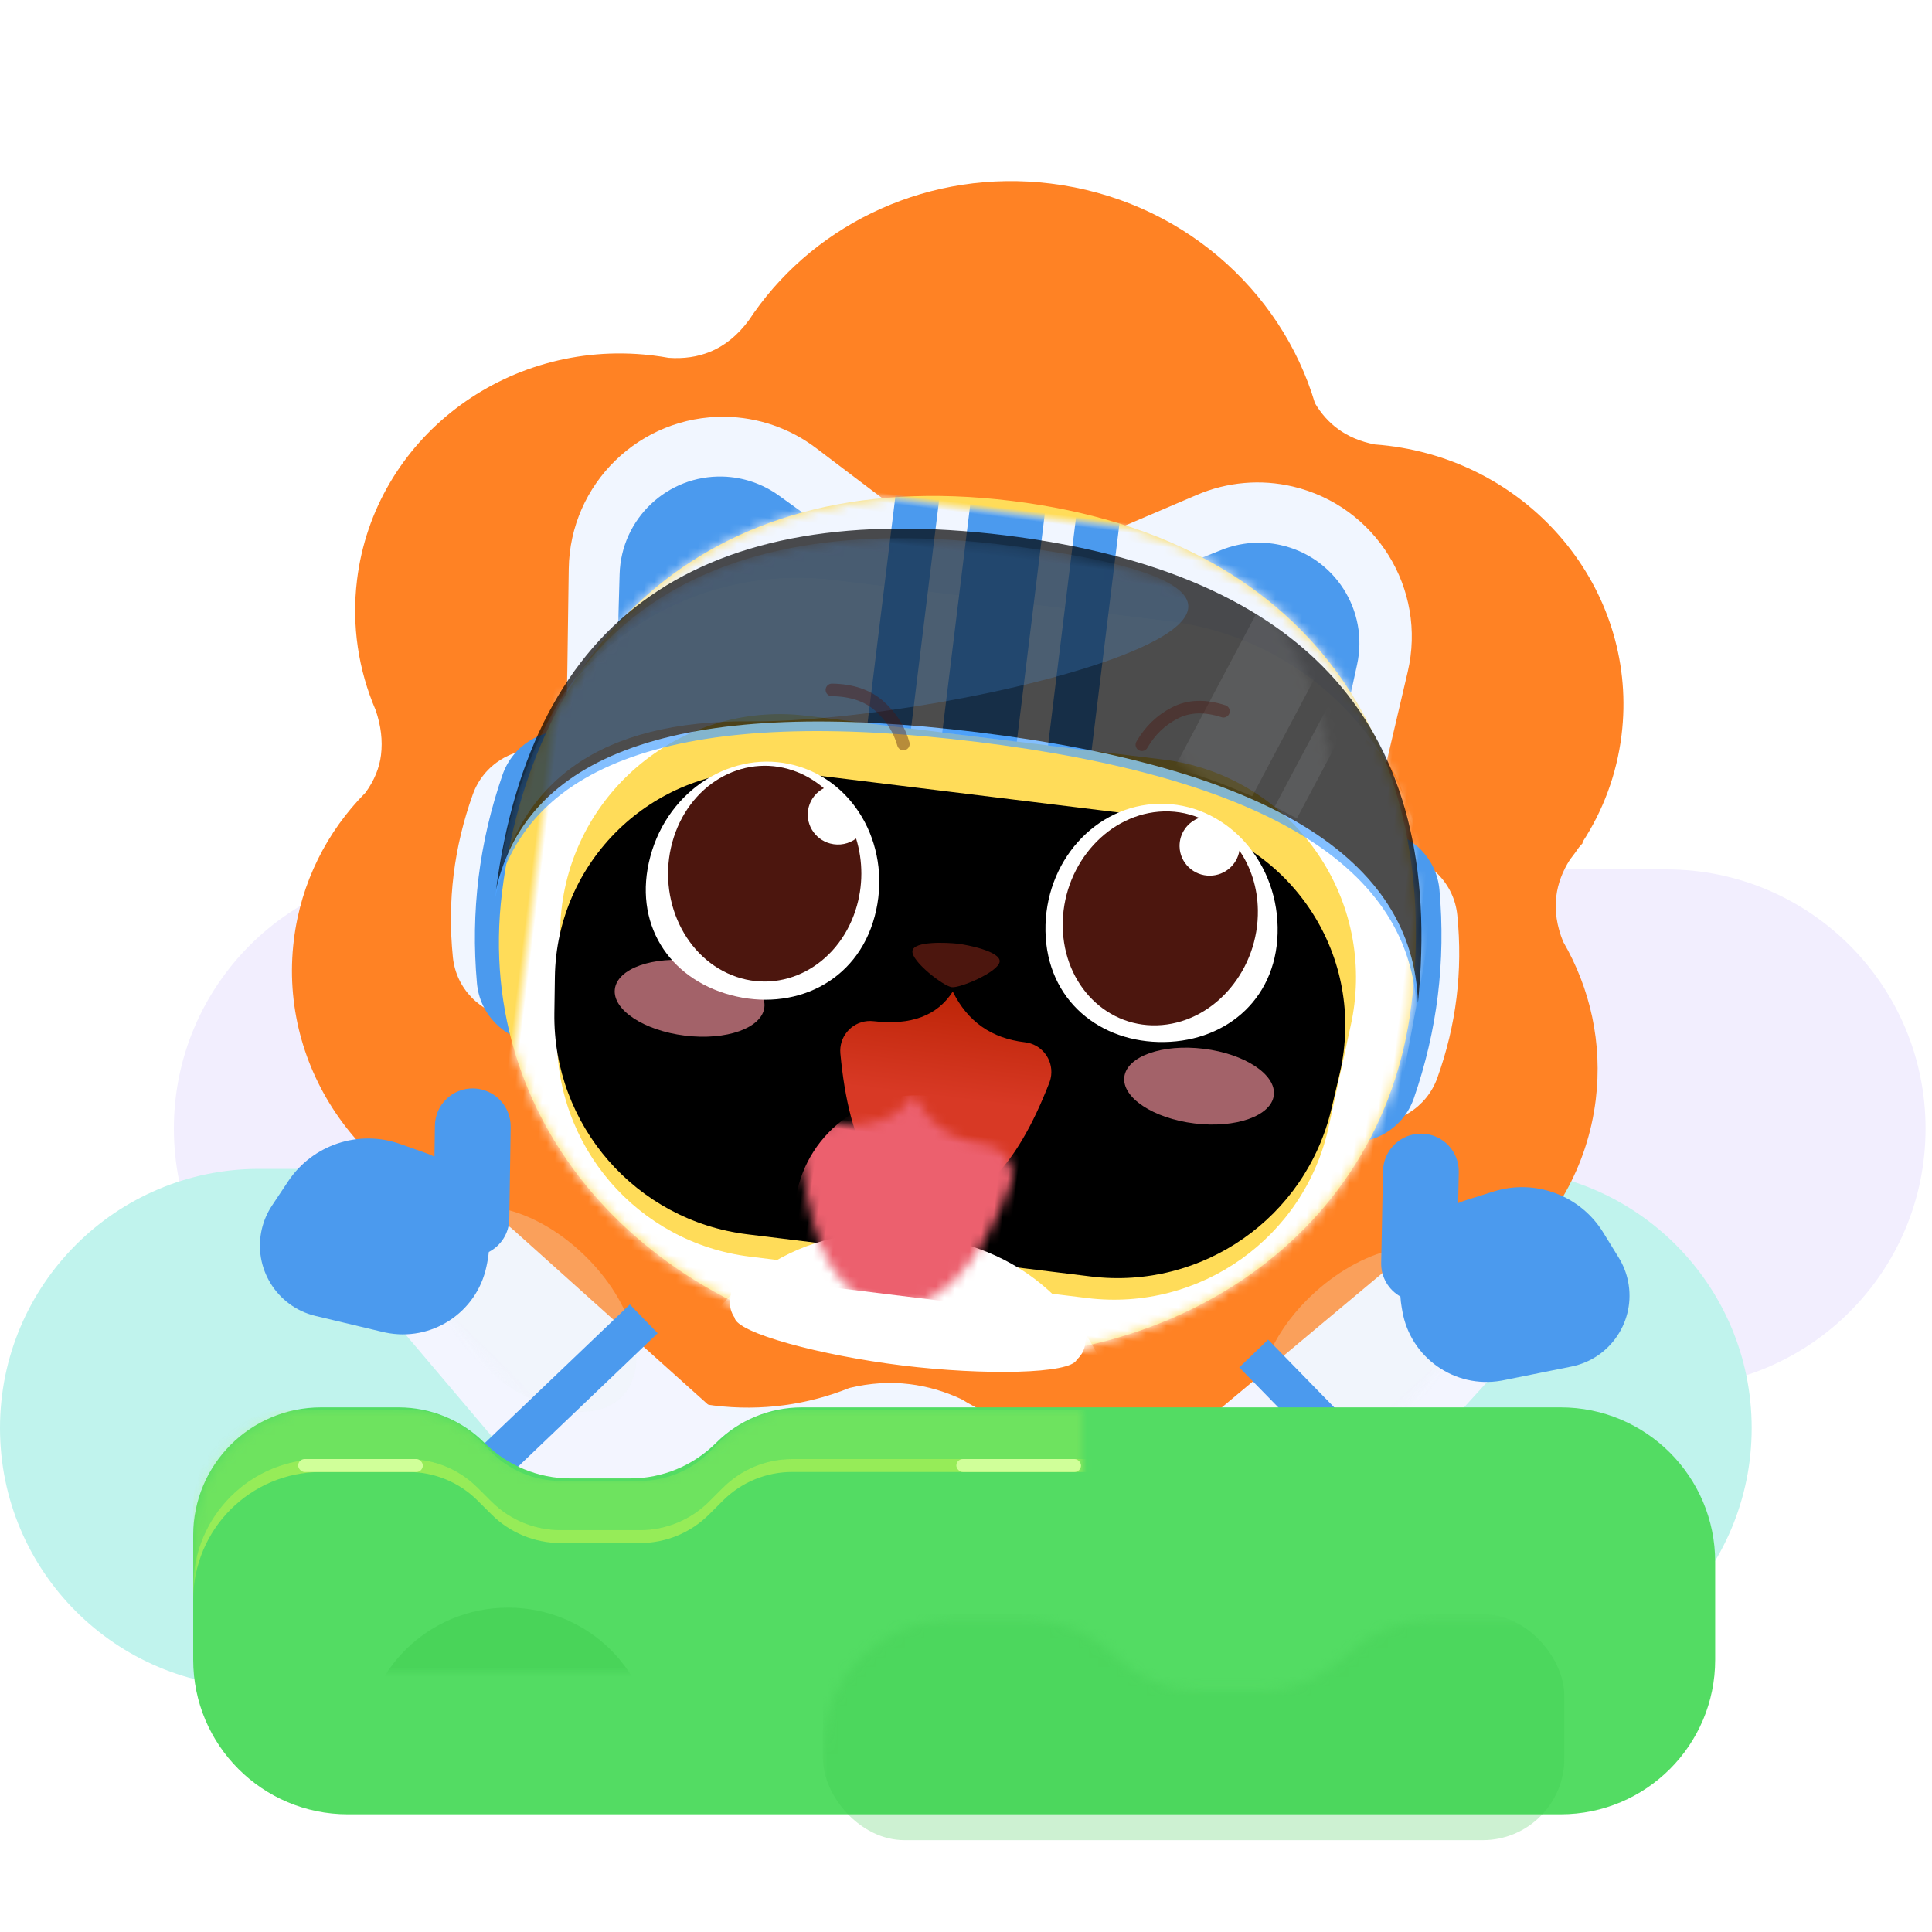 <?xml version="1.0" encoding="UTF-8"?>
<svg width="200px" height="200px" viewBox="0 0 200 200" version="1.1" xmlns="http://www.w3.org/2000/svg" xmlns:xlink="http://www.w3.org/1999/xlink">
    <!-- Generator: Sketch 52.5 (67469) - http://www.bohemiancoding.com/sketch -->
    <title>icon_lion</title>
    <desc>Created with Sketch.</desc>
    <defs>
        <path d="M4.468,16.342 C6.932,7.399 12.409,1.952 20.9,-2.50111075e-12 L33.623,-2.50111075e-12 C43.049,2.449 48.926,7.896 51.253,16.342 C52.692,21.566 54.746,37.098 54.756,37.264 L0.923,37.262 C0.936,37.063 2.976,21.758 4.468,16.342 Z" id="path-1"></path>
        <path d="M5.947,0.099 C5.951,0.099 5.956,0.099 5.961,0.099 L7.152,0.099 C7.829,0.07 8.478,0.471 8.734,1.139 L12.719,11.524 C13.04,12.36 12.623,13.298 11.786,13.619 C11.786,13.619 11.786,13.619 11.786,13.619 C10.95,13.94 10.012,13.522 9.692,12.687 L8.994,10.867 L4.104,10.867 L3.406,12.687 C3.085,13.522 2.147,13.94 1.312,13.619 C1.311,13.619 1.311,13.619 1.311,13.619 C0.475,13.298 0.057,12.36 0.378,11.524 L4.363,1.139 C4.62,0.471 5.27,0.07 5.947,0.099 Z M5.349,7.623 L7.749,7.623 L6.549,4.496 L5.349,7.623 Z M15.541,0.208 C16.436,0.208 17.162,0.934 17.162,1.829 L17.162,12.027 C17.162,12.922 16.436,13.648 15.541,13.648 C14.645,13.648 13.919,12.922 13.919,12.027 L13.919,1.829 C13.919,0.934 14.645,0.208 15.541,0.208 Z" id="path-3"></path>
        <path d="M44.178,87.618 C70.371,87.618 91.605,70.265 91.605,45.399 C91.605,20.532 77.106,-1.298 44.178,-1.298 C11.251,-1.298 -3.248,20.532 -3.248,45.399 C-3.248,70.265 17.985,87.618 44.178,87.618 Z" id="path-5"></path>
        <path d="M28.434,25.312 L67.183,25.312 C79.158,25.312 88.865,35.019 88.865,46.993 C88.865,47.772 88.823,48.551 88.739,49.326 L88.337,53.037 C87.087,64.587 77.336,73.34 65.719,73.34 L29.899,73.34 C18.281,73.34 8.53,64.587 7.281,53.037 L6.879,49.326 C5.591,37.421 14.197,26.726 26.102,25.438 C26.876,25.354 27.655,25.312 28.434,25.312 Z" id="path-7"></path>
        <filter x="-3.7%" y="-6.2%" width="107.3%" height="112.5%" filterUnits="objectBoundingBox" id="filter-8">
            <feOffset dx="0" dy="6" in="SourceAlpha" result="shadowOffsetInner1"></feOffset>
            <feComposite in="shadowOffsetInner1" in2="SourceAlpha" operator="arithmetic" k2="-1" k3="1" result="shadowInnerInner1"></feComposite>
            <feColorMatrix values="0 0 0 0 0.881   0 0 0 0 0.645   0 0 0 0 0  0 0 0 0.452 0" type="matrix" in="shadowInnerInner1"></feColorMatrix>
        </filter>
        <path d="M14.506,1.636 C13.288,2.057 12.414,3.204 12.414,4.552 C12.414,6.257 13.81,7.64 15.533,7.64 C17.067,7.64 18.342,6.543 18.602,5.099 C19.742,6.811 20.408,8.94 20.404,11.286 C20.394,17.385 15.857,22.634 10.271,23.011 C4.685,23.388 0.165,18.75 0.176,12.651 C0.186,6.553 4.723,1.303 10.309,0.926 C11.806,0.825 13.228,1.085 14.506,1.636 Z" id="path-9"></path>
        <path d="M2.195,6.033 C2.766,6.759 3.657,7.226 4.658,7.226 C6.38,7.226 7.776,5.844 7.776,4.139 C7.776,3.24 7.389,2.432 6.77,1.867 C7.727,1.406 8.756,1.095 9.834,0.966 C15.393,0.297 20.15,4.692 20.458,10.783 C20.767,16.874 16.511,22.353 10.953,23.022 C5.394,23.691 0.638,19.296 0.329,13.205 C0.196,10.591 0.904,8.09 2.195,6.033 Z" id="path-11"></path>
        <linearGradient x1="50%" y1="0%" x2="50%" y2="50%" id="linearGradient-13">
            <stop stop-color="#BC2406" offset="0%"></stop>
            <stop stop-color="#D83925" offset="100%"></stop>
        </linearGradient>
        <path d="M3.059,4.046 C6.956,4.027 9.544,2.678 10.822,0 C12.721,2.898 15.405,4.332 18.874,4.302 L18.874,4.302 C20.58,4.287 21.975,5.658 21.99,7.364 C21.992,7.629 21.96,7.892 21.895,8.148 C19.548,17.427 15.857,22.067 10.822,22.067 C5.723,22.067 2.135,17.309 0.057,7.793 L0.057,7.793 C-0.307,6.127 0.749,4.481 2.415,4.117 C2.627,4.071 2.843,4.047 3.059,4.046 Z" id="path-14"></path>
        <path d="M36.368,4.327 C35.969,5.89 27.003,7.139 18.516,7.139 C10.028,7.139 1.063,5.89 0.664,4.327 C0.251,3.867 1.41391797e-15,3.259 1.33226763e-15,2.592 L0,0 L37.032,0 L37.032,2.592 C37.032,3.259 36.781,3.867 36.368,4.327 Z" id="path-16"></path>
        <path d="M0,43.059 C0.253,14.502 16.19,0.223 47.811,0.223 C79.431,0.223 95.545,14.502 96.153,43.059 C93.87,28.223 77.648,20.805 47.488,20.805 C17.328,20.805 1.498,28.223 0,43.059 Z" id="path-18"></path>
        <filter x="-0.5%" y="-1.2%" width="101.0%" height="102.3%" filterUnits="objectBoundingBox" id="filter-20">
            <feOffset dx="0" dy="-1" in="SourceAlpha" result="shadowOffsetInner1"></feOffset>
            <feComposite in="shadowOffsetInner1" in2="SourceAlpha" operator="arithmetic" k2="-1" k3="1" result="shadowInnerInner1"></feComposite>
            <feColorMatrix values="0 0 0 0 0.219   0 0 0 0 0.528   0 0 0 0 0.857  0 0 0 1 0" type="matrix" in="shadowInnerInner1"></feColorMatrix>
        </filter>
        <path d="M9.242,12.412 L37.213,10.412 C42.531,10.031 47.15,14.034 47.53,19.352 C47.547,19.591 47.556,19.83 47.555,20.07 L47.555,20.07 C47.538,25.467 43.149,29.829 37.752,29.812 C37.549,29.812 37.347,29.805 37.145,29.792 L9.2,27.966 C5.117,27.699 1.945,24.303 1.958,20.211 L1.958,20.211 C1.97,16.106 5.147,12.705 9.242,12.412 Z" id="path-21"></path>
        <path d="M9.242,12.412 L37.213,10.412 C42.531,10.031 47.15,14.034 47.53,19.352 C47.547,19.591 47.556,19.83 47.555,20.07 L47.555,20.07 C47.538,25.467 43.149,29.829 37.752,29.812 C37.549,29.812 37.347,29.805 37.145,29.792 L9.2,27.966 C5.117,27.699 1.945,24.303 1.958,20.211 L1.958,20.211 C1.97,16.106 5.147,12.705 9.242,12.412 Z" id="path-23"></path>
        <path d="M13.236,0.599 L21.263,0.599 C24.599,0.599 27.798,1.922 30.161,4.277 L30.161,4.277 C32.524,6.632 35.724,7.954 39.06,7.954 L45.24,7.954 C48.571,7.954 51.767,6.632 54.124,4.277 L54.124,4.277 C56.482,1.922 59.677,0.599 63.009,0.599 L141.555,0.599 C150.391,0.599 157.555,7.763 157.555,16.599 L157.555,26.723 C157.555,35.56 150.391,42.723 141.555,42.723 L16,42.723 C7.163,42.723 -2.02341161e-14,35.56 -2.13162821e-14,26.723 L-2.84217094e-14,13.835 C-2.93169237e-14,6.525 5.926,0.599 13.236,0.599 Z" id="path-25"></path>
    </defs>
    <g id="页面-1" stroke="none" stroke-width="1" fill="none" fill-rule="evenodd">
        <g id="Result-结果反馈" transform="translate(-1028, -4575)">
            <g id="login_img_lion" transform="translate(1028, 4575)">
                <g id="分组-2" transform="translate(0, 9)">
                    <g id="分组">
                        <path d="M44.833,81 L172.5,81 C187.32,81 199.333,93.014 199.333,107.833 L199.333,107.833 C199.333,122.653 187.32,134.667 172.5,134.667 L44.833,134.667 C30.014,134.667 18,122.653 18,107.833 L18,107.833 C18,93.014 30.014,81 44.833,81 Z" id="矩形" fill="#F2EEFE"></path>
                        <path d="M26.833,112 L154.5,112 C169.32,112 181.333,124.014 181.333,138.833 L181.333,138.833 C181.333,153.653 169.32,165.667 154.5,165.667 L26.833,165.667 C12.014,165.667 -1.73783111e-15,153.653 -3.55271368e-15,138.833 L-3.55271368e-15,138.833 C-5.36759624e-15,124.014 12.014,112 26.833,112 Z" id="矩形" fill="#C0F3ED"></path>
                        <g id="编组-49" transform="translate(20, 0)">
                            <g id="编组-24" transform="translate(79.812, 87.948) rotate(3) translate(-79.812, -87.948) translate(4.812, 3.948)">
                                <g id="编组-47" transform="translate(75.165, 84.054) rotate(4) translate(-75.165, -84.054) translate(6.165, 5.554)">
                                    <g id="编组-14复制-21">
                                        <g id="编组-27复制">
                                            <path d="M66.197,44.092 C63.329,44.092 61.004,63.046 61.004,86.01 C61.004,108.974 63.329,127.251 66.197,127.251" id="路径" stroke="#000000" stroke-width="0.65" opacity="0" stroke-dasharray="2.6,2.6" transform="translate(63.6, 85.671) rotate(-90) translate(-63.6, -85.671) "></path>
                                            <g id="编组-17" transform="translate(39.847, 117.758)">
                                                <g id="编组-25" transform="translate(0.308, 0.463)">
                                                    <mask id="mask-2" fill="white">
                                                        <use xlink:href="#path-1"></use>
                                                    </mask>
                                                    <use id="形状结合" fill="#F1F6FF" xlink:href="#path-1"></use>
                                                    <path d="M8.357,19.47 L8.357,19.47 C10.509,19.47 12.254,21.214 12.254,23.366 C12.254,23.367 12.254,23.367 12.254,23.368 L12.253,33.096 C12.252,35.249 10.507,36.994 8.354,36.995 L8.354,36.995 C6.202,36.995 4.457,35.251 4.457,33.099 C4.457,33.098 4.457,33.098 4.457,33.097 L4.458,23.369 C4.459,21.216 6.204,19.471 8.357,19.47 Z" id="矩形复制-11" fill="#FFFFFF" mask="url(#mask-2)" transform="translate(8.356, 28.233) rotate(10) translate(-8.356, -28.233) "></path>
                                                    <g id="编组复制" mask="url(#mask-2)">
                                                        <g transform="translate(18.316, 16.777)">
                                                            <mask id="mask-4" fill="white">
                                                                <use xlink:href="#path-3"></use>
                                                            </mask>
                                                            <use id="蒙版" stroke="none" fill="#4B9AEE" fill-rule="evenodd" xlink:href="#path-3"></use>
                                                        </g>
                                                    </g>
                                                    <path d="M29.914,59.165 C36.264,60.545 41.033,61.239 44.221,61.247 C47.409,61.256 51.517,60.584 56.544,59.234 L56.55,63.399 C51.671,64.88 47.612,65.616 44.373,65.608 C41.134,65.6 36.317,64.84 29.92,63.33 L29.914,59.165 Z" id="矩形复制-4" fill="#4B9AEE" mask="url(#mask-2)" transform="translate(43.232, 62.386) scale(-1, 1) rotate(-354) translate(-43.232, -62.386) "></path>
                                                    <g id="编组-29" mask="url(#mask-2)">
                                                        <g transform="translate(26.112, 35.696)"></g>
                                                    </g>
                                                </g>
                                            </g>
                                            <g id="编组-30">
                                                <g id="编组-12">
                                                    <g id="编组-6">
                                                        <path d="M131.145,61.008 L131.236,61.008 C131.108,61.188 130.987,61.367 130.871,61.546 C130.628,62.013 130.37,62.472 130.099,62.923 C129.475,64.232 129.163,65.541 129.163,66.85 C129.163,68.378 129.589,69.906 130.44,71.435 C133.799,75.87 135.783,81.346 135.783,87.272 C135.783,101.242 124.754,112.714 110.681,113.943 C106.109,122.611 96.811,128.545 86.083,128.545 C81.899,128.545 77.932,127.642 74.379,126.027 C72.545,125.434 70.707,125.138 68.866,125.138 C66.825,125.138 64.781,125.522 62.734,126.291 C58.701,128.527 54.03,129.805 49.051,129.805 C37.751,129.805 28.037,123.222 23.763,113.794 C10.335,111.978 0,100.795 0,87.272 C0,81.254 2.046,75.7 5.501,71.229 C6.247,69.877 6.621,68.526 6.621,67.174 C6.621,65.665 6.25,64.148 5.508,62.626 C3.242,58.739 1.949,54.248 1.949,49.465 C1.949,34.779 14.137,22.854 29.237,22.686 L29.236,22.684 C29.242,22.685 29.248,22.685 29.254,22.686 C29.356,22.685 29.458,22.684 29.561,22.684 C30.097,22.684 30.631,22.699 31.16,22.729 C32.73,22.649 34.122,22.269 35.336,21.59 C36.803,20.768 38.009,19.509 38.954,17.811 C39.08,17.557 39.21,17.306 39.343,17.057 C39.349,17.042 39.356,17.028 39.363,17.013 L39.365,17.016 C44.773,6.906 55.663,0 68.217,0 C81.67,0 93.213,7.932 98.145,19.237 C98.914,20.234 99.809,21.018 100.83,21.59 C101.997,22.243 103.329,22.619 104.826,22.718 C105.289,22.696 105.754,22.684 106.223,22.684 C106.433,22.684 106.643,22.687 106.853,22.691 C106.878,22.689 106.904,22.687 106.93,22.684 L106.925,22.693 C121.85,23.054 133.834,34.902 133.834,49.465 C133.834,53.598 132.869,57.513 131.145,61.008 Z M81.04,60.462 C77.106,62.103 72.771,63.012 68.217,63.012 C63.452,63.012 58.927,62.017 54.85,60.23 C53.274,63.707 50.958,66.798 48.096,69.314 C50.069,71.431 51.699,73.855 52.9,76.503 C58.173,77.216 62.969,79.374 66.849,82.55 C71.259,78.397 77.094,75.66 83.574,75.093 C84.683,72.991 86.07,71.049 87.688,69.314 C84.889,66.854 82.613,63.845 81.04,60.462 Z" id="形状结合" fill="#FF8224" transform="translate(67.892, 64.903) rotate(-360) translate(-67.892, -64.903) "></path>
                                                        <path d="M112.395,64.578 L112.395,64.578 C115.667,64.578 118.503,66.843 119.227,70.034 C119.87,72.867 120.191,75.699 120.191,78.532 C120.191,81.365 119.87,84.197 119.227,87.03 L119.227,87.03 C118.503,90.221 115.667,92.486 112.395,92.486 L112.395,92.486 C109.123,92.486 106.286,90.221 105.563,87.03 C104.92,84.197 104.599,81.365 104.599,78.532 C104.599,75.699 104.92,72.867 105.563,70.034 L105.563,70.034 C106.286,66.843 109.123,64.578 112.395,64.578 Z" id="矩形复制-25" fill="#F1F6FF"></path>
                                                        <path d="M110.446,62.306 L110.446,62.306 C113.643,62.306 116.406,64.539 117.076,67.665 C117.854,71.288 118.242,74.91 118.242,78.532 C118.242,82.154 117.854,85.776 117.076,89.399 L117.076,89.399 C116.406,92.525 113.643,94.758 110.446,94.758 L110.446,94.758 C107.249,94.758 104.486,92.525 103.815,89.399 C103.038,85.776 102.65,82.154 102.65,78.532 C102.65,74.91 103.038,71.288 103.815,67.665 L103.815,67.665 C104.486,64.539 107.249,62.306 110.446,62.306 Z" id="矩形复制-28" fill="#4B9AEE"></path>
                                                        <path d="M23.389,64.578 L23.389,64.578 C26.661,64.578 29.497,66.843 30.221,70.034 C30.863,72.867 31.185,75.699 31.185,78.532 C31.185,81.365 30.863,84.197 30.221,87.03 L30.221,87.03 C29.497,90.221 26.661,92.486 23.389,92.486 L23.389,92.486 C20.116,92.486 17.28,90.221 16.556,87.03 C15.914,84.197 15.592,81.365 15.592,78.532 C15.592,75.699 15.914,72.867 16.556,70.034 L16.556,70.034 C17.28,66.843 20.116,64.578 23.389,64.578 Z" id="矩形复制-26" fill="#F1F6FF"></path>
                                                        <path d="M25.987,62.306 L25.987,62.306 C29.184,62.306 31.947,64.539 32.618,67.665 C33.395,71.288 33.783,74.91 33.783,78.532 C33.783,82.154 33.395,85.776 32.618,89.399 L32.618,89.399 C31.947,92.525 29.184,94.758 25.987,94.758 L25.987,94.758 C22.79,94.758 20.027,92.525 19.357,89.399 C18.58,85.776 18.191,82.154 18.191,78.532 C18.191,74.91 18.58,71.288 19.357,67.665 L19.357,67.665 C20.027,64.539 22.79,62.306 25.987,62.306 Z" id="矩形复制-27" fill="#4B9AEE"></path>
                                                        <path d="M17.541,27.259 L117.592,27.259 L117.592,27.259 C117.592,52.35 97.252,72.691 72.161,72.691 L62.973,72.691 C37.882,72.691 17.541,52.35 17.541,27.259 Z" id="矩形" transform="translate(67.567, 49.975) rotate(-180) translate(-67.567, -49.975) "></path>
                                                        <g id="编组-24复制-3" transform="translate(41.663, 44.32) rotate(-30) translate(-41.663, -44.32) translate(16.65, 22.578)">
                                                            <g id="矩形-+-矩形蒙版" transform="translate(-0, 0)">
                                                                <path d="M34.331,9.531 L45.838,21.093 L4.168,38.192 L7.24,18.35 C8.588,9.637 16.745,3.667 25.458,5.016 C28.821,5.536 31.93,7.118 34.331,9.531 Z" id="矩形" fill="#F1F6FF" transform="translate(25.003, 21.509) rotate(-345) translate(-25.003, -21.509) "></path>
                                                                <path d="M30.079,13.553 L37.212,20.374 L10.816,30.092 L12.637,19.333 C13.596,13.67 18.964,9.857 24.628,10.816 C26.677,11.163 28.576,12.116 30.079,13.553 Z" id="矩形" fill="#4B9AEE" transform="translate(24.014, 20.38) rotate(-345) translate(-24.014, -20.38) "></path>
                                                            </g>
                                                        </g>
                                                        <g id="编组-24复制-4" transform="translate(92.964, 44.32) scale(-1, 1) rotate(-30) translate(-92.964, -44.32) translate(67.951, 22.578)">
                                                            <g id="矩形-+-矩形蒙版" transform="translate(-0, 0)">
                                                                <path d="M34.331,9.531 L45.838,21.093 L4.168,38.192 L7.24,18.35 C8.588,9.637 16.745,3.667 25.458,5.016 C28.821,5.536 31.93,7.118 34.331,9.531 Z" id="矩形" fill="#F1F6FF" transform="translate(25.003, 21.509) rotate(-345) translate(-25.003, -21.509) "></path>
                                                                <path d="M30.079,13.553 L37.212,20.374 L10.816,30.092 L12.637,19.333 C13.596,13.67 18.964,9.857 24.628,10.816 C26.677,11.163 28.576,12.116 30.079,13.553 Z" id="矩形" fill="#4B9AEE" transform="translate(24.014, 20.38) rotate(-345) translate(-24.014, -20.38) "></path>
                                                            </g>
                                                        </g>
                                                        <g id="形状结合" transform="translate(24.038, 34.398)">
                                                            <mask id="mask-6" fill="white">
                                                                <use xlink:href="#path-5"></use>
                                                            </mask>
                                                            <use id="椭圆形" fill="#FFDC59" xlink:href="#path-5"></use>
                                                            <path d="M-14.318,72.81 C-27.67,23.405 -8.168,-1.298 44.188,-1.298 C96.544,-1.298 116.505,23.405 104.071,72.81 L99.301,72.81 C96.788,72.81 94.751,70.773 94.751,68.26 C94.751,68.025 94.769,67.79 94.805,67.557 C97.059,53.139 94.742,38.408 87.854,23.365 C84.09,15.145 63.019,9.922 44.066,9.922 C25.113,9.922 5.22,16.429 1.106,23.365 C-7.613,38.067 -10.523,52.737 -7.623,67.376 L-7.623,67.376 C-7.135,69.841 -8.737,72.235 -11.202,72.723 C-11.493,72.781 -11.79,72.81 -12.086,72.81 L-14.318,72.81 Z" id="路径-7" fill="#F1F6FF" mask="url(#mask-6)"></path>
                                                            <g id="编组-27" mask="url(#mask-6)">
                                                                <g transform="translate(-3.63, -1.947)">
                                                                    <path d="M30.554,11.033 L65.522,11.033 C82.395,11.033 96.072,24.711 96.072,41.583 C96.072,42.226 96.052,42.869 96.011,43.51 L94.675,64.66 C93.658,80.752 80.31,93.283 64.186,93.283 L31.891,93.283 C15.766,93.283 2.418,80.752 1.401,64.66 L0.065,43.51 C-0.999,26.671 11.789,12.158 28.627,11.094 C29.269,11.054 29.911,11.033 30.554,11.033 Z M29.457,25.312 C28.759,25.312 28.061,25.344 27.365,25.408 C14.854,26.564 5.648,37.642 6.803,50.154 L7.799,60.942 C8.88,72.647 18.699,81.601 30.453,81.601 L65.623,81.601 C77.377,81.601 87.196,72.647 88.277,60.942 L89.273,50.154 C89.337,49.458 89.369,48.76 89.369,48.062 C89.369,35.497 79.184,25.312 66.619,25.312 L29.457,25.312 Z" id="形状结合" fill="#FFFFFF" fill-rule="evenodd"></path>
                                                                    <g id="编组复制-2" style="mix-blend-mode: multiply;" stroke-width="1" fill="none" fill-rule="evenodd" transform="translate(47.484, 12.981) rotate(-270) translate(-47.484, -12.981) translate(34.815, 1.298)">
                                                                        <path d="M-4.61852778e-14,-4.9471538e-13 L25.013,-4.9471538e-13 L25.013,4.538 L-4.61852778e-14,4.538 L-4.61852778e-14,-4.9471538e-13 Z M0,7.794 L25.013,7.794 L25.013,15.571 L0,15.571 L0,7.794 Z M0,18.827 L25.013,18.827 L25.013,23.365 L0,23.365 L0,18.827 Z" id="形状结合" fill="#4B9AEE"></path>
                                                                    </g>
                                                                    <g id="矩形" fill="none" fill-opacity="1">
                                                                        <use fill="black" filter="url(#filter-8)" xlink:href="#path-7"></use>
                                                                    </g>
                                                                </g>
                                                            </g>
                                                            <path d="M18.046,149.395 C12.127,99.99 20.772,75.287 43.982,75.287 C67.191,75.287 76.04,99.99 70.528,149.395 L70.528,149.395 C68.223,149.395 66.354,147.526 66.354,145.221 C66.354,145.117 66.357,145.014 66.365,144.911 C67.456,130.247 66.447,115.26 63.339,99.95 C61.67,91.73 52.33,86.507 43.928,86.507 C35.526,86.507 26.707,93.014 24.884,99.95 C20.848,115.301 19.619,130.617 21.199,145.899 L21.199,145.899 C21.379,147.641 20.113,149.198 18.372,149.378 C18.264,149.389 18.155,149.395 18.046,149.395 Z" id="路径-7复制-2" fill="#FFFFFF" mask="url(#mask-6)"></path>
                                                            <ellipse id="椭圆形" fill="#FF9AA4" opacity="0.8" mask="url(#mask-6)" cx="70.815" cy="56.465" rx="7.796" ry="3.894"></ellipse>
                                                            <ellipse id="椭圆形复制-3" fill="#FF9AA4" opacity="0.8" mask="url(#mask-6)" cx="17.36" cy="53.869" rx="7.796" ry="3.894"></ellipse>
                                                            <g id="编组" mask="url(#mask-6)">
                                                                <g transform="translate(9.499, 25.19)">
                                                                    <g id="椭圆形复制-7" stroke-width="1" fill-rule="evenodd" transform="translate(55.391, 14.981) rotate(-8) translate(-55.391, -14.981) translate(43.372, 2)">
                                                                        <path d="M12.11,25.315 C18.748,25.315 24.038,20.798 24.038,13.63 C24.038,6.461 18.657,0.649 12.019,0.649 C5.381,0.649 -1.3170498e-13,6.461 -1.3170498e-13,13.63 C-1.3170498e-13,20.798 5.472,25.315 12.11,25.315 Z" id="椭圆形复制" fill="#FFFFFF"></path>
                                                                        <g transform="translate(1.619, 0.542)">
                                                                            <mask id="mask-10" fill="white">
                                                                                <use xlink:href="#path-9"></use>
                                                                            </mask>
                                                                            <use id="形状结合" fill="#4C160E" xlink:href="#path-9"></use>
                                                                        </g>
                                                                    </g>
                                                                    <g id="椭圆形复制-11" stroke-width="1" fill-rule="evenodd" transform="translate(14.031, 15.628) scale(-1, 1) rotate(-8) translate(-14.031, -15.628) translate(2.012, 2.648)">
                                                                        <path d="M12.289,25.34 C18.927,25.34 24.038,20.798 24.038,13.63 C24.038,6.461 18.657,0.649 12.019,0.649 C5.381,0.649 9.66609666e-13,6.461 9.66609666e-13,13.63 C9.66609666e-13,20.798 5.651,25.34 12.289,25.34 Z" id="椭圆形" fill="#FFFFFF"></path>
                                                                        <g id="椭圆形复制-7" transform="translate(1.749, 0.296)">
                                                                            <mask id="mask-12" fill="white">
                                                                                <use xlink:href="#path-11"></use>
                                                                            </mask>
                                                                            <use id="形状结合" fill="#4C160E" xlink:href="#path-11"></use>
                                                                        </g>
                                                                    </g>
                                                                    <path d="M40.231,36.994 C37.741,36.568 35.784,35.27 34.362,33.1 C33.069,35.329 31.178,36.627 28.691,36.994 L24.682,36.994 C21.456,36.994 18.841,34.379 18.841,31.153 C18.841,27.927 21.456,25.312 24.682,25.312 L44.184,25.312 C47.41,25.312 50.025,27.927 50.025,31.153 C50.025,34.379 47.41,36.994 44.184,36.994 L40.231,36.994 Z" id="形状结合"></path>
                                                                    <g id="矩形" stroke-width="1" fill-rule="evenodd" transform="translate(23.993, 24.665)">
                                                                        <mask id="mask-15" fill="white">
                                                                            <use xlink:href="#path-14"></use>
                                                                        </mask>
                                                                        <use id="蒙版" fill="url(#linearGradient-13)" xlink:href="#path-14"></use>
                                                                        <rect fill="#EC606E" mask="url(#mask-15)" x="-2.701" y="11.033" width="25.245" height="29.948" rx="12.622"></rect>
                                                                    </g>
                                                                    <g id="编组-39" stroke-width="1" fill-rule="evenodd" transform="translate(30.205, 20.336)">
                                                                        <path d="M4.457,3.896 C5.339,3.896 9.05,1.741 9.05,0.674 C9.05,-0.394 5.487,-0.666 4.457,-0.646 C3.428,-0.627 -0.045,-0.394 -0.045,0.674 C-0.045,1.741 3.576,3.896 4.457,3.896 Z" id="椭圆形" fill="#4C160E"></path>
                                                                    </g>
                                                                </g>
                                                            </g>
                                                        </g>
                                                    </g>
                                                </g>
                                                <g id="编组-36复制" transform="translate(49.376, 116.175)">
                                                    <mask id="mask-17" fill="white">
                                                        <use xlink:href="#path-16"></use>
                                                    </mask>
                                                    <use id="形状结合" fill="#FFFFFF" xlink:href="#path-16"></use>
                                                    <path d="M-9.096,-1.595 C0.108,-0.45 9.312,0.123 18.516,0.123 C27.72,0.123 36.924,-0.45 46.127,-1.595 L46.127,1.23 C36.924,2.375 27.72,2.948 18.516,2.948 C9.312,2.948 0.108,2.375 -9.096,1.23 L-9.096,-1.595 Z" id="矩形" mask="url(#mask-17)"></path>
                                                </g>
                                                <g id="编组-28" transform="translate(20.14, 36.994)">
                                                    <g id="形状结合-+-路径-12蒙版" transform="translate(0, 0.5)">
                                                        <mask id="mask-19" fill="white">
                                                            <use xlink:href="#path-18"></use>
                                                        </mask>
                                                        <g id="蒙版" opacity="0.7">
                                                            <use fill="#4EA4FF" fill-rule="evenodd" xlink:href="#path-18"></use>
                                                            <use fill="black" fill-opacity="1" filter="url(#filter-20)" xlink:href="#path-18"></use>
                                                        </g>
                                                        <path d="M74.711,-14.43 L83.157,-14.43 L83.218,23.537 C81.729,23.668 80.506,23.794 79.55,23.915 C78.593,24.035 76.985,24.302 74.727,24.715 L74.711,-14.43 Z M85.755,-14.43 L88.354,-14.43 L88.38,23.396 L85.781,23.396 L85.755,-14.43 Z" id="形状结合" fill="#F1F6FF" opacity="0.3" mask="url(#mask-19)" transform="translate(81.545, 5.143) rotate(21) translate(-81.545, -5.143) "></path>
                                                        <path d="M0,43.059 C0.253,14.502 16.195,0.223 47.826,0.223 C95.272,0.223 44.973,19.141 23.969,21.558 C8.767,23.308 0.777,30.475 0,43.059 Z" id="路径-12" fill="#4B9AEE" opacity="0.484" mask="url(#mask-19)"></path>
                                                    </g>
                                                </g>
                                            </g>
                                        </g>
                                    </g>
                                </g>
                            </g>
                            <path d="M98.207,68.095 C99.04,66.646 100.176,65.55 101.617,64.807 C103.057,64.063 104.735,64.003 106.653,64.628" id="直线-3复制-3" stroke="#4C160E" stroke-width="1.3" opacity="0.4" stroke-linecap="round"></path>
                            <path d="M65.517,66.822 C66.376,65.488 67.549,64.479 69.035,63.795 C70.521,63.111 72.253,63.056 74.232,63.632" id="直线-3复制-4" stroke="#4C160E" stroke-width="1.3" opacity="0.4" stroke-linecap="round" transform="translate(69.875, 65.03) scale(-1, 1) rotate(-17) translate(-69.875, -65.03) "></path>
                        </g>
                        <g id="编组-21" transform="translate(57.293, 134.404) rotate(27) translate(-57.293, -134.404) translate(23.793, 102.404)">
                            <g id="矩形复制-39" transform="translate(34.944, 32) rotate(-311) translate(-34.944, -32) translate(9.944, 12)">
                                <mask id="mask-22" fill="white">
                                    <use xlink:href="#path-21"></use>
                                </mask>
                                <use id="蒙版" fill="#F3F5FF" transform="translate(24.756, 20.1) rotate(-30) translate(-24.756, -20.1) " xlink:href="#path-21"></use>
                                <ellipse id="椭圆形" fill="#EAF2F4" opacity="0.513" style="mix-blend-mode: soft-light;" mask="url(#mask-22)" transform="translate(15.872, 21.343) rotate(-32) translate(-15.872, -21.343) " cx="15.872" cy="21.343" rx="12.99" ry="7.791"></ellipse>
                                <polygon id="矩形" fill="#4B9AEE" mask="url(#mask-22)" transform="translate(25.09, 19.908) rotate(-300) translate(-25.09, -19.908) " points="14.09 17.777 36.083 17.894 36.09 22.039 14.097 21.922"></polygon>
                                <polygon id="矩形复制-5" fill="#4B9AEE" mask="url(#mask-22)" transform="translate(10.139, 28.857) scale(1, -1) rotate(300) translate(-10.139, -28.857) " points="1.697 22.683 18.569 23.05 18.581 35.031 1.709 34.663"></polygon>
                            </g>
                            <path d="M11.778,16.502 L10.359,13.612 C9.41,11.677 10.208,9.339 12.143,8.389 C12.149,8.387 12.155,8.384 12.16,8.381 C14.112,7.435 16.462,8.244 17.418,10.191 L21.612,18.737 C22.269,20.076 22.089,21.609 21.274,22.74 C21.418,23.1 21.543,23.472 21.646,23.855 L21.739,24.198 C23.011,28.911 20.222,33.764 15.509,35.036 C15.434,35.056 15.359,35.075 15.284,35.094 L8.294,36.786 C4.275,37.759 0.228,35.289 -0.745,31.27 C-0.953,30.41 -1.007,29.519 -0.904,28.64 L-0.556,25.656 C-0.028,21.133 3.502,17.547 8.015,16.947 L10.73,16.586 C11.081,16.539 11.431,16.512 11.778,16.502 Z" id="形状结合" fill="#4B9AEE"></path>
                        </g>
                        <g id="编组-21复制" transform="translate(138.432, 138.526) scale(-1, 1) rotate(25) translate(-138.432, -138.526) translate(105.432, 106.526)">
                            <g id="矩形复制-39" transform="translate(33.944, 32) rotate(-311) translate(-33.944, -32) translate(8.944, 12)">
                                <mask id="mask-24" fill="white">
                                    <use xlink:href="#path-23"></use>
                                </mask>
                                <use id="蒙版" fill="#F3F5FF" transform="translate(24.756, 20.1) rotate(-30) translate(-24.756, -20.1) " xlink:href="#path-23"></use>
                                <ellipse id="椭圆形" fill="#EAF2F4" opacity="0.513" style="mix-blend-mode: soft-light;" mask="url(#mask-24)" transform="translate(15.872, 21.343) rotate(-32) translate(-15.872, -21.343) " cx="15.872" cy="21.343" rx="12.99" ry="7.791"></ellipse>
                                <polygon id="矩形" fill="#4B9AEE" mask="url(#mask-24)" transform="translate(25.09, 19.908) rotate(-300) translate(-25.09, -19.908) " points="14.09 17.777 36.083 17.894 36.09 22.039 14.097 21.922"></polygon>
                                <polygon id="矩形复制-5" fill="#4B9AEE" mask="url(#mask-24)" transform="translate(10.139, 28.857) scale(1, -1) rotate(300) translate(-10.139, -28.857) " points="1.697 22.683 18.569 23.05 18.581 35.031 1.709 34.663"></polygon>
                            </g>
                            <path d="M11.944,16.462 L10.529,13.579 C9.58,11.644 10.378,9.306 12.313,8.356 C12.319,8.354 12.325,8.351 12.331,8.348 C14.283,7.402 16.632,8.211 17.588,10.158 L21.782,18.704 C22.438,20.04 22.26,21.569 21.45,22.7 C21.584,23.04 21.7,23.392 21.798,23.752 L21.909,24.165 C23.182,28.878 20.392,33.731 15.679,35.003 C15.604,35.023 15.53,35.042 15.455,35.061 L8.464,36.753 C4.445,37.726 0.399,35.256 -0.574,31.237 C-0.783,30.377 -0.837,29.486 -0.734,28.607 L-0.378,25.559 C0.145,21.074 3.646,17.517 8.122,16.922 L10.972,16.543 C11.297,16.5 11.622,16.473 11.944,16.462 Z" id="形状结合" fill="#4B9AEE"></path>
                        </g>
                        <g id="编组-36复制" transform="translate(20, 135)">
                            <g id="椭圆形" transform="translate(0, 0.319)">
                                <g id="矩形-+-椭圆形-Mask" transform="translate(0, 0.773)">
                                    <mask id="mask-26" fill="white">
                                        <use xlink:href="#path-25"></use>
                                    </mask>
                                    <use id="Mask" fill="#53DC63" xlink:href="#path-25"></use>
                                    <rect id="矩形" fill="#39C74A" opacity="0.5" mask="url(#mask-26)" x="65.195" y="21.996" width="76.74" height="23.402" rx="8.438"></rect>
                                    <ellipse id="椭圆形" fill="#39C74A" fill-rule="nonzero" opacity="0.6" mask="url(#mask-26)" cx="32.598" cy="36.037" rx="14.941" ry="14.71"></ellipse>
                                    <path d="M157.555,27.679 L157.555,24.161 C157.555,14.841 150,7.286 140.68,7.286 L61.997,7.286 C59.313,7.286 56.739,8.351 54.841,10.247 L53.408,11.679 C51.509,13.575 48.936,14.641 46.252,14.641 L38.035,14.641 C35.355,14.641 32.785,13.578 30.887,11.687 L29.435,10.24 C27.537,8.348 24.967,7.286 22.287,7.286 L13.236,7.286 C5.926,7.286 -2.67157114e-15,13.212 -1.77635684e-15,20.522 L-1.77635684e-15,19.184 C-2.67157114e-15,11.874 5.926,5.949 13.236,5.949 L22.287,5.949 C24.967,5.949 27.537,7.011 29.435,8.902 L30.887,10.35 C32.785,12.241 35.355,13.303 38.035,13.303 L46.252,13.303 C48.936,13.303 51.509,12.238 53.408,10.342 L54.841,8.91 C56.739,7.014 59.313,5.949 61.997,5.949 L140.68,5.949 C150,5.949 157.555,13.504 157.555,22.824 L157.555,27.679 Z" id="形状结合" fill="#C4F752" opacity="0.765" mask="url(#mask-26)"></path>
                                    <path d="M157.555,22.824 C157.555,13.504 150,5.949 140.68,5.949 L61.997,5.949 C59.313,5.949 56.739,7.014 54.841,8.91 L53.408,10.342 C51.509,12.238 48.936,13.303 46.252,13.303 L38.035,13.303 C35.355,13.303 32.785,12.241 30.887,10.35 L29.435,8.902 C27.537,7.011 24.967,5.949 22.287,5.949 L13.236,5.949 C5.926,5.949 -2.67157114e-15,11.874 -1.77635684e-15,19.184 L-5.86197757e-14,10.853 C-5.92961295e-14,5.33 4.477,0.853 10,0.853 L22.287,0.853 C24.967,0.853 27.537,1.915 29.435,3.807 L30.887,5.254 C32.785,7.146 35.355,8.208 38.035,8.208 L46.252,8.208 C48.936,8.208 51.509,7.143 53.408,5.246 L54.841,3.815 C56.739,1.918 59.313,0.853 61.997,0.853 L147.555,0.853 C153.078,0.853 157.555,5.33 157.555,10.853 L157.555,22.824 Z" id="形状结合" fill="#C1F754" opacity="0.5" mask="url(#mask-26)"></path>
                                </g>
                                <rect id="矩形备份" fill="#D0FF99" x="10.866" y="6.722" width="12.903" height="1.337" rx="0.669"></rect>
                                <rect id="矩形备份复制" fill="#D0FF99" x="79" y="6.722" width="12.903" height="1.337" rx="0.669"></rect>
                            </g>
                        </g>
                    </g>
                </g>
            </g>
        </g>
    </g>
</svg>